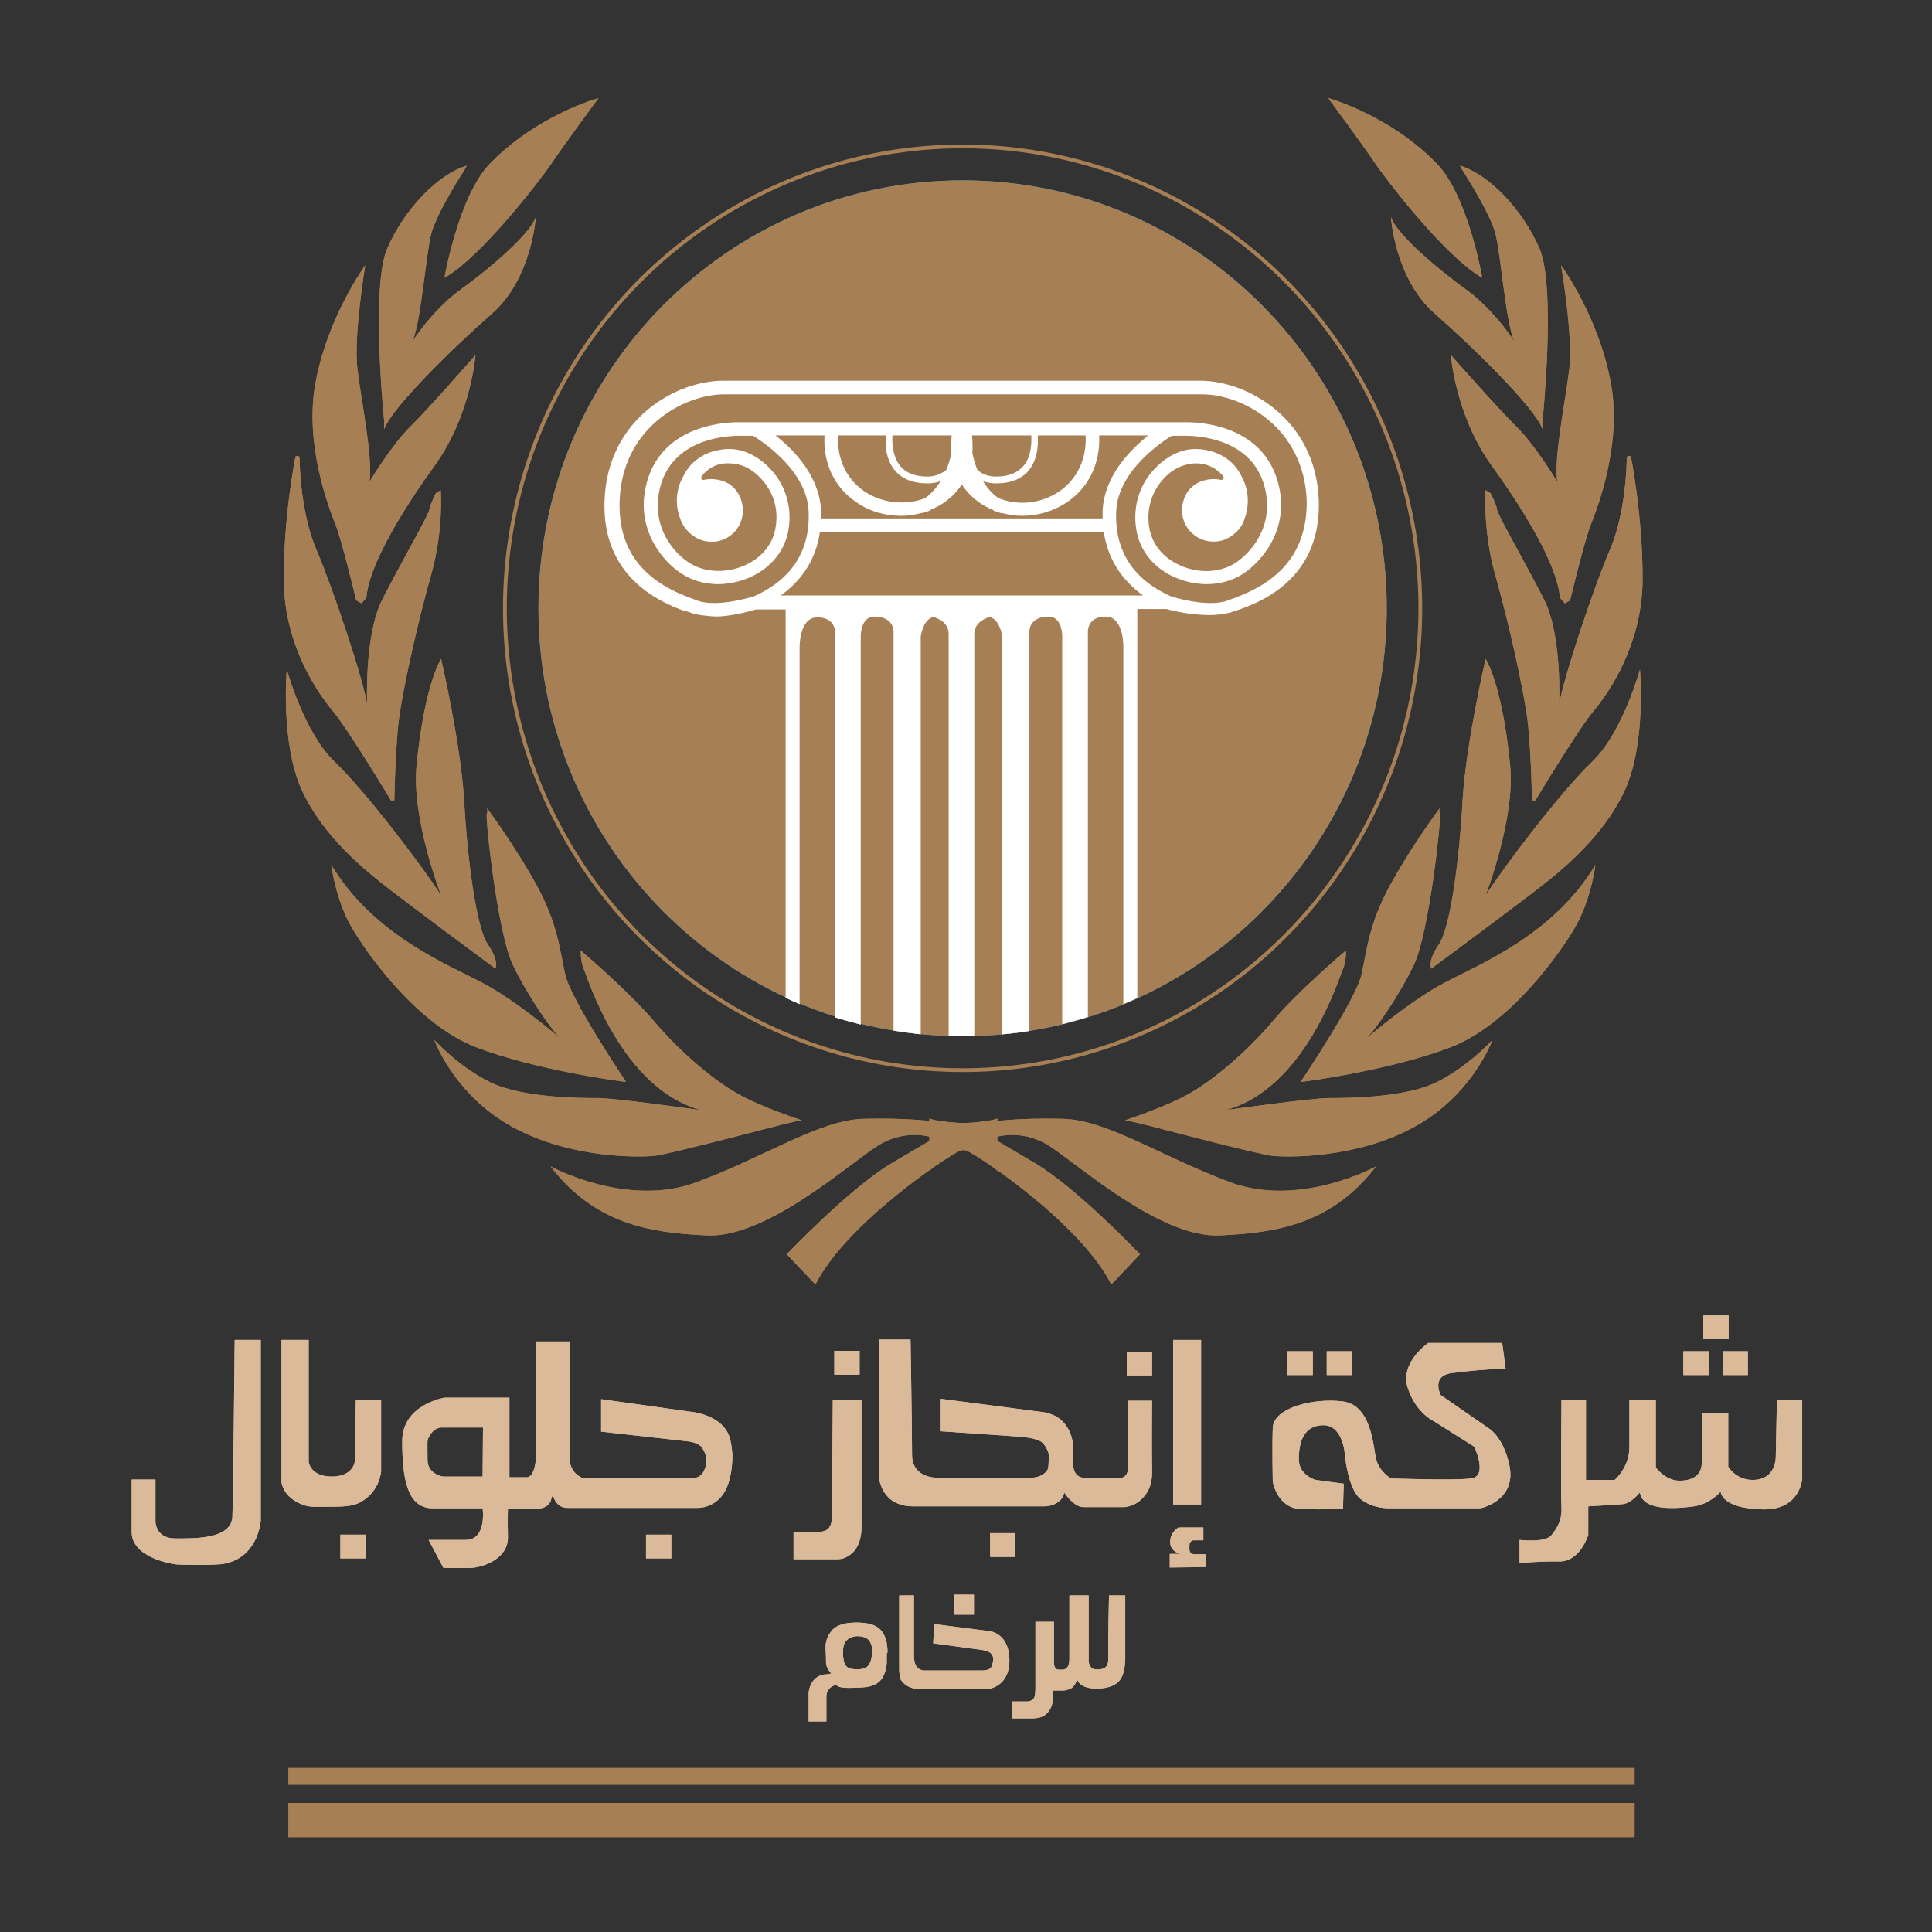 <?xml version="1.0" encoding="utf-8"?>
<!-- Generator: Adobe Illustrator 21.0.0, SVG Export Plug-In . SVG Version: 6.00 Build 0)  -->
<svg version="1.1" id="Layer_1" xmlns="http://www.w3.org/2000/svg" xmlns:xlink="http://www.w3.org/1999/xlink" x="0px" y="0px"
	 viewBox="0 0 512 512" style="enable-background:new 0 0 512 512;" xml:space="preserve">
<rect x="0" y="0" width="512" height="512" fill="#333333" stroke="none"/>
<style type="text/css">
	.st0{fill:#A68054;}
	.st1{fill:none;stroke:#35A2DB;stroke-width:0.483;stroke-miterlimit:10;}
	.st2{fill:#35A2DB;}
	.st3{fill:#FFFFFF;}
	.st4{fill:none;stroke:#A68054;stroke-miterlimit:10;}
	.st5{fill:#DBBA9A;}
</style>
<path class="st0" d="M117.8,73.6c0,0,3.7-21.6,12-30.2c12.6-13,28.8-17.4,28.8-17.4s-9,12.2-12.3,17.1S127.3,68.3,117.8,73.6"/>
<path class="st0" d="M142,57.5c0,0-1,16.2-11.5,25.5c-10.5,9.2-26.9,25.3-28.7,30.8v-2.4c0,0-3.6-35.1,0.8-45.5
	c4.5-10.4,13.4-19.7,21.1-22l-0.6,1.1c0,0-7.3,11.2-8.8,16.9s-2.9,25.6-5.3,29c0,0,5.2-8.3,12.7-13.9
	C129.4,71.5,140.5,62.1,142,57.5"/>
<path class="st0" d="M126,94.1c0,0-1.1,15.8-10.8,29.3c-9.7,13.4-17.5,27-18.1,35l-1.3,1.5l-1.4-0.8c0,0-3.8-16-5.6-20.4
	c-1.8-4.5-8-20.9-5.3-36.6c3.1-17.9,13.3-31.8,13.3-31.8S93.7,89,94.7,97.6c1,8.5,4.2,23.7,3.2,30.1c0,0,5.9-9.8,10.8-14.6
	S126,94.1,126,94.1"/>
<path class="st0" d="M115.5,130.7l1.3-0.8c0,0,0.8,10.5-2.5,22.3c-3.4,11.8-8,32.1-8.8,40.3c-0.8,8.3-1,19.6-1,19.6h-0.9
	c0,0-11.3-18.8-15.5-23.8s-12.7-17.5-12.9-34.4C75.1,137,78.3,121,78.3,121s1.1-0.7,1.1,0.7c0,1.4,0.3,14.4,4.5,24.1
	s12.5,34.6,13.4,40.9c0,0-0.8-18.1,3.9-27.6c4.8-9.5,12.5-22.8,12.6-24.1C114,133.7,115.5,130.7,115.5,130.7"/>
<path class="st0" d="M116.9,174.6c0,0,5.2,22.4,6.1,37.5c0.8,15.1,3.2,33.8,6.3,38.2c3.1,4.5,2,6.4,2,6.4s-24.5-18.1-31.1-23.4
	c-6.6-5.3-15.5-13.5-20.3-24.1c-5.6-12.5-3.9-31.8-3.9-31.8s4.6,16.8,12.7,24.5s23.2,27.6,28.2,35.4c0,0-7.9-20.3-6.5-34.5
	C112.5,181.2,116.9,174.6,116.9,174.6"/>
<path class="st0" d="M129,214.1c0,0,0.4,0.7,0,1.6c-0.4,0.9,2.8,31.4,6.9,40c4.1,8.5,10.9,18.3,13.2,20c0,0-11.6-10.1-21-15.1
	S99,247.9,87.8,229.2c0,0,1.1,9.1,5.3,16.4c4.2,7.3,17.5,25.9,33,31.9s38.8,9.2,39.8,9.2c0,0-14.6-21.7-16.1-28.4
	c-1.5-6.7-2-13.6-7.7-23.9C136.4,224,129,214.1,129,214.1"/>
<path class="st0" d="M153.9,251.9c0,0-0.1,2.8,0.8,4.9c1,2.1,9.8,31.6,31.1,37.4c0,0-22.7-3.2-27.3-3.2s-20,0-28.6-4.2
	c-8.5-4.2-14.8-11.2-14.8-11.2s5.2,14.6,20.8,23.1s34,8,37.6,7.6s28.8-7,28.8-7s9-2.4,10.2-2.4c0,0-10.8-3.5-17.1-7.1
	s-14.6-10.5-21.6-18.6C166.9,262.9,153.9,251.9,153.9,251.9"/>
<path class="st0" d="M264.3,310.3c0,0-6.6-6.9-10-5.3c-3.4,1.5-30.1,19.3-38.2,35.4l-7.6-8c0,0,16.7-17.6,27.9-24.2l11.2-6.6
	c0,0-7.3-2.9-15.1,2.1s-29.4,24.4-45.1,23.7c-15.7-0.7-29.8-3.2-41.5-18.3c0,0,20.2,11.1,38.7,4.2s32.6-16.5,44.3-16.8
	c11.6-0.3,19.5,0.7,21.4,1.1c2,0.4,12-0.2,14-1.2L264.3,310.3L264.3,310.3z"/>
<path class="st0" d="M392.8,73.6c0,0-3.7-21.6-12-30.2C368.2,30.4,352,26,352,26s9,12.2,12.3,17.1C367.6,48,383.3,68.3,392.8,73.6"
	/>
<path class="st0" d="M368.6,57.5c0,0,1,16.2,11.5,25.5c10.5,9.2,26.9,25.3,28.7,30.8v-2.4c0,0,3.6-35.1-0.8-45.5
	c-4.5-10.4-13.4-19.7-21.1-22l0.6,1.1c0,0,7.3,11.2,8.8,16.9s2.9,25.6,5.3,29c0,0-5.2-8.3-12.7-13.9
	C381.2,71.5,370.1,62.1,368.6,57.5"/>
<path class="st0" d="M384.5,94.1c0,0,1.1,15.8,10.8,29.3c9.7,13.4,17.5,27,18.1,35l1.3,1.5l1.4-0.8c0,0,3.8-16,5.6-20.4
	c1.8-4.5,8-20.9,5.3-36.6c-3.1-17.9-13.3-31.8-13.3-31.8s3.2,18.8,2.2,27.3s-4.2,23.7-3.2,30.1c0,0-5.9-9.8-10.8-14.6
	C397,108.3,384.5,94.1,384.5,94.1"/>
<path class="st0" d="M395,130.7l-1.3-0.8c0,0-0.8,10.5,2.5,22.3c3.4,11.8,8,32.1,8.8,40.3c0.8,8.3,1,19.6,1,19.6h0.9
	c0,0,11.3-18.8,15.5-23.8s12.7-17.5,12.9-34.4c0.1-16.9-3.1-32.9-3.1-32.9s-1.1-0.7-1.1,0.7c0,1.4-0.3,14.4-4.5,24.1
	s-12.5,34.6-13.4,40.9c0,0,0.8-18.1-3.9-27.6c-4.8-9.5-12.5-22.8-12.6-24.1C396.6,133.7,395,130.7,395,130.7"/>
<path class="st0" d="M393.7,174.6c0,0-5.2,22.4-6.1,37.5c-0.8,15.1-3.2,33.8-6.3,38.2c-3.1,4.5-2,6.4-2,6.4s24.5-18.1,31.1-23.4
	c6.6-5.3,15.5-13.5,20.3-24.1c5.6-12.5,3.9-31.8,3.9-31.8s-4.6,16.8-12.7,24.5s-23.2,27.6-28.2,35.4c0,0,7.9-20.3,6.5-34.5
	C398.1,181.2,393.7,174.6,393.7,174.6"/>
<path class="st0" d="M381.6,214.1c0,0-0.4,0.7,0,1.6c0.4,0.9-2.8,31.4-6.9,40c-4.1,8.5-10.9,18.3-13.2,20c0,0,11.6-10.1,21-15.1
	s29.1-12.7,40.3-31.4c0,0-1.1,9.1-5.3,16.4c-4.2,7.3-17.5,25.9-33,31.9s-38.8,9.2-39.8,9.2c0,0,14.6-21.7,16.1-28.4
	c1.5-6.7,2-13.6,7.7-23.9C374.2,224,381.6,214.1,381.6,214.1"/>
<path class="st0" d="M356.7,251.9c0,0,0.1,2.8-0.8,4.9c-1,2.1-9.8,31.6-31.1,37.4c0,0,22.7-3.2,27.3-3.2c4.6,0,20,0,28.6-4.2
	c8.5-4.2,14.8-11.2,14.8-11.2s-5.2,14.6-20.8,23.1c-15.6,8.5-34,8-37.6,7.6s-28.8-7-28.8-7s-9-2.4-10.2-2.4c0,0,10.8-3.5,17.1-7.1
	c6.3-3.6,14.6-10.5,21.6-18.6C343.6,262.9,356.7,251.9,356.7,251.9"/>
<path class="st0" d="M246.3,310.3c0,0,6.6-6.9,10-5.3c3.4,1.5,30.1,19.3,38.2,35.4l7.6-8c0,0-16.7-17.6-27.9-24.2l-11.2-6.6
	c0,0,7.3-2.9,15.1,2.1c7.8,5,29.4,24.4,45.1,23.7c15.7-0.7,29.8-3.2,41.5-18.3c0,0-20.2,11.1-38.7,4.2s-32.6-16.5-44.3-16.8
	c-11.6-0.3-19.5,0.7-21.4,1.1c-2,0.4-12-0.2-14-1.2L246.3,310.3L246.3,310.3z"/>
<ellipse class="st1" cx="255.1" cy="161.2" rx="121.3" ry="122.4"/>
<path class="st2" d="M142.7,161.2c0-62.6,50.3-113.4,112.4-113.4s112.4,50.8,112.4,113.4s-50.3,113.4-112.4,113.4
	S142.7,223.8,142.7,161.2"/>
<path class="st3" d="M349.5,132.8c-0.7-22-19.3-32-31.6-31.9h-53h-20.1h-53c-12.3-0.1-30.9,9.9-31.6,31.9
	c-0.6,18.6,12.4,25.7,19.8,28.6c1.2,0.5,2.1,0.6,2.9,0.9l0.2,0.1c1.7,0.6,3.4,0.7,5.3,0.9c1,0.1,2.2,0.1,3.1,0
	c4-0.4,7.6-1.4,8.9-1.8h7.8v102.9c1.2,0.6,2.4,1.1,3.7,1.7v-94.4c0,0-0.2-8.1,4.7-8.1s4.7,4,4.7,4v102c2.2,0.7,4.5,1.3,6.8,1.9v-103
	c0,0,0-5.1,3.6-5.1c5.1,0,5.1,3.8,5.1,3.8v105.9c2.4,0.4,4.8,0.7,7.2,1V168.7c0,0,0.5-4.4,3.3-5.2c1.8,0.5,4.1,1.7,4.1,4.6v106.4
	c1.2,0,2.4,0.1,3.6,0.1c1.1,0,2.1-0.1,3.2-0.1V168.1c0-2.9,2.4-4.1,4.1-4.6c2.8,0.8,3.3,5.2,3.3,5.2v105.4c2.4-0.2,4.8-0.5,7.2-0.9
	v-106c0,0,0-3.8,5.1-3.8c3.6,0,3.6,5.1,3.6,5.1v102.9c2.3-0.6,4.6-1.2,6.8-1.9V167.4c0,0-0.2-4,4.7-4s4.7,8.1,4.7,8.1v94.6
	c1.2-0.5,2.5-1.1,3.7-1.6V161.4h7.8c1.6,0.5,6.5,1.6,11.4,1.6c1.9,0,3.9-0.3,5.6-0.7l0.2-0.1C332.4,160.3,350.1,154.5,349.5,132.8
	 M264.4,157.8h-19h-38.5c5.9-4.2,9.4-9.9,10.4-16.9h28.5H264h28.5c1,6.9,4.5,12.6,10.4,16.9H264.4z M237.1,124.6
	c1.9,2.3,4.8,3.5,8.7,3.5c1.3,0,2.4-0.2,3.5-0.6c-1.6,2.5-3.3,3.9-4.1,4.5c-5.1,2-11.3,1.4-16-1.7c-4.9-3.3-7.4-8.6-7.1-14.9h12.7
	C234.5,117.7,234.7,121.7,237.1,124.6 M252.1,120.1c-0.3,1.7-0.8,3.1-1.3,4.4c-1.3,1.1-3,1.8-5,1.8c-3.3,0-5.8-1-7.3-2.9
	c-2-2.5-2.1-6.1-2-8h7.8h7.9C252.1,116.6,252,118.3,252.1,120.1 M227.1,133.2c3.5,2.4,7.6,3.5,11.7,3.5c1.9,0,3.8-0.3,5.6-0.8v0.1
	l1.8-0.6c0.1,0,0.3-0.2,0.6-0.4c0.7-0.3,1.4-0.6,2.1-1c2.7-1.6,4.6-3.5,6-5.6c1.3,2,3.2,4,5.9,5.6c0.7,0.4,1.4,0.7,2.1,1
	c0.3,0.2,0.6,0.4,0.6,0.4l1.8,0.6v-0.1c1.8,0.5,3.7,0.8,5.6,0.8c4.1,0,8.2-1.2,11.7-3.5c6-4,9-10.4,8.7-17.8h13
	c-4.8,3.8-11.7,10.8-12.1,20c0,0.7,0,1.3,0,2H264h-18.2h-28.2c0-0.7,0-1.3,0-2c-0.4-9.2-7.2-16.2-12.1-20h13
	C218.1,122.9,221.2,129.3,227.1,133.2 M275,115.4h12.7c0.3,6.2-2.2,11.6-7.1,14.9c-4.8,3.2-10.9,3.8-16,1.7c-0.9-0.6-2.6-2-4.1-4.5
	c1.1,0.4,2.2,0.6,3.5,0.6c3.9,0,6.8-1.2,8.7-3.5C275,121.7,275.2,117.7,275,115.4 M271.3,123.4c-1.6,1.9-4,2.9-7.3,2.9
	c-2,0-3.7-0.6-5-1.8c-0.5-1.3-1-2.8-1.3-4.4c0.1-1.9,0-3.5-0.1-4.7h7.9h7.8C273.4,117.4,273.3,121,271.3,123.4 M325.4,159.1
	l-0.2,0.1c-5.6,1.9-15-1.2-15-1.2c-9.9-4.5-14.8-12-14.4-22.4c0.4-11.2,13.1-19.1,14.7-20.1h4.3c3.9,0.1,17,1.2,20.3,13.4
	c2.8,10.5-3.6,17.7-7.9,20.4c-4,2.5-9.5,2.7-14.3,0.6c-4.4-1.9-7.3-5.3-8.2-9.4c-1-4.6,0.1-9.1,2.8-12.6c2.5-3.2,5.5-4.9,9.2-5.1
	c3.4-0.1,5.8,1.5,7.3,3.2c0.4,0.5,0.5,1-0.3,1.2c-1.7-0.4-3.6-0.3-5.5,0.4c-2,0.8-3.6,2.4-4.3,4.3c-2.7,6.8,3.4,13.2,10.1,11.3
	c2.6-0.8,5.1-3.1,5.8-5.7c0,0,2.5-5.6-0.9-11.5c-1.6-3.3-5.3-6.7-11.6-7c-4.8-0.2-9.3,2.6-12.5,6.6c-3.4,4.3-4.7,10-3.5,15.6
	c1.1,5.2,4.8,9.6,10.3,11.9c2.6,1.1,5.5,1.7,8.2,1.7c3.4,0,6.7-0.9,9.4-2.6c4.8-3,12.9-11.8,9.5-24.3c-4-14.6-19.2-15.9-23.7-16
	h-49.4h-21.1h-49.4c-4.6,0.1-19.8,1.5-23.7,16c-3.4,12.5,4.7,21.4,9.5,24.3c2.7,1.7,6,2.6,9.4,2.6c2.7,0,5.6-0.6,8.2-1.7
	c5.4-2.3,9.2-6.7,10.3-11.9c1.2-5.6-0.1-11.2-3.5-15.6c-3.2-4-7.7-6.8-12.5-6.6c-6.3,0.3-10,3.7-11.6,7c-3.5,5.9-0.9,11.5-0.9,11.5
	c0.8,2.6,3.2,4.9,5.8,5.7c6.8,2,12.8-4.4,10.1-11.3c-0.8-2-2.4-3.6-4.3-4.3c-1.9-0.7-3.8-0.8-5.5-0.4c-0.8-0.2-0.7-0.7-0.3-1.2
	c1.5-1.8,3.8-3.4,7.3-3.2c3.7,0.1,6.6,1.9,9.2,5.1c2.8,3.6,3.8,8,2.8,12.6c-0.9,4.1-3.8,7.5-8.2,9.4c-4.9,2.1-10.4,1.8-14.3-0.6
	c-4.3-2.6-10.7-9.9-7.9-20.4c3.3-12.2,16.4-13.3,20.3-13.4h4.3c1.6,1,14.3,8.9,14.7,20.1c0.4,10.4-4.5,17.9-14.4,22.4
	c-0.1,0-9.5,3.1-15,1.2l-0.2-0.1c-9-3.1-21-9.1-20.5-26.2c0.6-19.6,17.1-28.5,28-28.4h53h20.1h53c10.9-0.1,27.4,8.8,28,28.4
	C346.4,150,334.5,156,325.4,159.1"/>
<path class="st0" d="M117.8,73.6c0,0,3.7-21.6,12-30.2c12.6-13,28.8-17.4,28.8-17.4s-9,12.2-12.3,17.1S127.3,68.3,117.8,73.6"/>
<path class="st0" d="M142,57.5c0,0-1,16.2-11.5,25.5c-10.5,9.2-26.9,25.3-28.7,30.8v-2.4c0,0-3.6-35.1,0.8-45.5
	c4.5-10.4,13.4-19.7,21.1-22l-0.6,1.1c0,0-7.3,11.2-8.8,16.9s-2.9,25.6-5.3,29c0,0,5.2-8.3,12.7-13.9
	C129.4,71.5,140.5,62.1,142,57.5"/>
<path class="st0" d="M126,94.1c0,0-1.1,15.8-10.8,29.3c-9.7,13.4-17.5,27-18.1,35l-1.3,1.5l-1.4-0.8c0,0-3.8-16-5.6-20.4
	c-1.8-4.5-8-20.9-5.3-36.6c3.1-17.9,13.3-31.8,13.3-31.8S93.7,89,94.7,97.6c1,8.5,4.2,23.7,3.2,30.1c0,0,5.9-9.8,10.8-14.6
	S126,94.1,126,94.1"/>
<path class="st0" d="M115.5,130.7l1.3-0.8c0,0,0.8,10.5-2.5,22.3c-3.4,11.8-8,32.1-8.8,40.3c-0.8,8.3-1,19.6-1,19.6h-0.9
	c0,0-11.3-18.8-15.5-23.8s-12.7-17.5-12.9-34.4C75.1,137,78.3,121,78.3,121s1.1-0.7,1.1,0.7c0,1.4,0.3,14.4,4.5,24.1
	s12.5,34.6,13.4,40.9c0,0-0.8-18.1,3.9-27.6c4.8-9.5,12.5-22.8,12.6-24.1C114,133.7,115.5,130.7,115.5,130.7"/>
<path class="st0" d="M116.9,174.6c0,0,5.2,22.4,6.1,37.5c0.8,15.1,3.2,33.8,6.3,38.2c3.1,4.5,2,6.4,2,6.4s-24.5-18.1-31.1-23.4
	c-6.6-5.3-15.5-13.5-20.3-24.1c-5.6-12.5-3.9-31.8-3.9-31.8s4.6,16.8,12.7,24.5s23.2,27.6,28.2,35.4c0,0-7.9-20.3-6.5-34.5
	C112.5,181.2,116.9,174.6,116.9,174.6"/>
<path class="st0" d="M129,214.1c0,0,0.4,0.7,0,1.6c-0.4,0.9,2.8,31.4,6.9,40c4.1,8.5,10.9,18.3,13.2,20c0,0-11.6-10.1-21-15.1
	S99,247.9,87.8,229.2c0,0,1.1,9.1,5.3,16.4c4.2,7.3,17.5,25.9,33,31.9s38.8,9.2,39.8,9.2c0,0-14.6-21.7-16.1-28.4
	c-1.5-6.7-2-13.6-7.7-23.9C136.4,224,129,214.1,129,214.1"/>
<path class="st0" d="M153.9,251.9c0,0-0.1,2.8,0.8,4.9c1,2.1,9.8,31.6,31.1,37.4c0,0-22.7-3.2-27.3-3.2s-20,0-28.6-4.2
	c-8.5-4.2-14.8-11.2-14.8-11.2s5.2,14.6,20.8,23.1s34,8,37.6,7.6s28.8-7,28.8-7s9-2.4,10.2-2.4c0,0-10.8-3.5-17.1-7.1
	s-14.6-10.5-21.6-18.6C166.9,262.9,153.9,251.9,153.9,251.9"/>
<path class="st0" d="M264.3,310.3c0,0-6.6-6.9-10-5.3c-3.4,1.5-30.1,19.3-38.2,35.4l-7.6-8c0,0,16.7-17.6,27.9-24.2l11.2-6.6
	c0,0-7.3-2.9-15.1,2.1s-29.4,24.4-45.1,23.7c-15.7-0.7-29.8-3.2-41.5-18.3c0,0,20.2,11.1,38.7,4.2s32.6-16.5,44.3-16.8
	c11.6-0.3,19.5,0.7,21.4,1.1c2,0.4,12-0.2,14-1.2L264.3,310.3L264.3,310.3z"/>
<path class="st0" d="M392.8,73.6c0,0-3.7-21.6-12-30.2C368.2,30.4,352,26,352,26s9,12.2,12.3,17.1C367.6,48,383.3,68.3,392.8,73.6"
	/>
<path class="st0" d="M368.6,57.5c0,0,1,16.2,11.5,25.5c10.5,9.2,26.9,25.3,28.7,30.8v-2.4c0,0,3.6-35.1-0.8-45.5
	c-4.5-10.4-13.4-19.7-21.1-22l0.6,1.1c0,0,7.3,11.2,8.8,16.9s2.9,25.6,5.3,29c0,0-5.2-8.3-12.7-13.9
	C381.2,71.5,370.1,62.1,368.6,57.5"/>
<path class="st0" d="M384.5,94.1c0,0,1.1,15.8,10.8,29.3c9.7,13.4,17.5,27,18.1,35l1.3,1.5l1.4-0.8c0,0,3.8-16,5.6-20.4
	c1.8-4.5,8-20.9,5.3-36.6c-3.1-17.9-13.3-31.8-13.3-31.8s3.2,18.8,2.2,27.3s-4.2,23.7-3.2,30.1c0,0-5.9-9.8-10.8-14.6
	C397,108.3,384.5,94.1,384.5,94.1"/>
<path class="st0" d="M395,130.7l-1.3-0.8c0,0-0.8,10.5,2.5,22.3c3.4,11.8,8,32.1,8.8,40.3c0.8,8.3,1,19.6,1,19.6h0.9
	c0,0,11.3-18.8,15.5-23.8s12.7-17.5,12.9-34.4c0.1-16.9-3.1-32.9-3.1-32.9s-1.1-0.7-1.1,0.7c0,1.4-0.3,14.4-4.5,24.1
	s-12.5,34.6-13.4,40.9c0,0,0.8-18.1-3.9-27.6c-4.8-9.5-12.5-22.8-12.6-24.1C396.6,133.7,395,130.7,395,130.7"/>
<path class="st0" d="M393.7,174.6c0,0-5.2,22.4-6.1,37.5c-0.8,15.1-3.2,33.8-6.3,38.2c-3.1,4.5-2,6.4-2,6.4s24.5-18.1,31.1-23.4
	c6.6-5.3,15.5-13.5,20.3-24.1c5.6-12.5,3.9-31.8,3.9-31.8s-4.6,16.8-12.7,24.5s-23.2,27.6-28.2,35.4c0,0,7.9-20.3,6.5-34.5
	C398.1,181.2,393.7,174.6,393.7,174.6"/>
<path class="st0" d="M381.6,214.1c0,0-0.4,0.7,0,1.6c0.4,0.9-2.8,31.4-6.9,40c-4.1,8.5-10.9,18.3-13.2,20c0,0,11.6-10.1,21-15.1
	s29.1-12.7,40.3-31.4c0,0-1.1,9.1-5.3,16.4c-4.2,7.3-17.5,25.9-33,31.9s-38.8,9.2-39.8,9.2c0,0,14.6-21.7,16.1-28.4
	c1.5-6.7,2-13.6,7.7-23.9C374.2,224,381.6,214.1,381.6,214.1"/>
<path class="st0" d="M356.7,251.9c0,0,0.1,2.8-0.8,4.9c-1,2.1-9.8,31.6-31.1,37.4c0,0,22.7-3.2,27.3-3.2c4.6,0,20,0,28.6-4.2
	c8.5-4.2,14.8-11.2,14.8-11.2s-5.2,14.6-20.8,23.1c-15.6,8.5-34,8-37.6,7.6s-28.8-7-28.8-7s-9-2.4-10.2-2.4c0,0,10.8-3.5,17.1-7.1
	c6.3-3.6,14.6-10.5,21.6-18.6C343.6,262.9,356.7,251.9,356.7,251.9"/>
<path class="st0" d="M246.3,310.3c0,0,6.6-6.9,10-5.3c3.4,1.5,30.1,19.3,38.2,35.4l7.6-8c0,0-16.7-17.6-27.9-24.2l-11.2-6.6
	c0,0,7.3-2.9,15.1,2.1c7.8,5,29.4,24.4,45.1,23.7c15.7-0.7,29.8-3.2,41.5-18.3c0,0-20.2,11.1-38.7,4.2s-32.6-16.5-44.3-16.8
	c-11.6-0.3-19.5,0.7-21.4,1.1c-2,0.4-12-0.2-14-1.2L246.3,310.3L246.3,310.3z"/>
<ellipse class="st4" cx="255.1" cy="161.2" rx="121.3" ry="122.4"/>
<path class="st0" d="M142.7,161.2c0-62.6,50.3-113.4,112.4-113.4s112.4,50.8,112.4,113.4s-50.3,113.4-112.4,113.4
	S142.7,223.8,142.7,161.2"/>
<path class="st3" d="M349.5,132.8c-0.7-22-19.3-32-31.6-31.9h-53h-20.1h-53c-12.3-0.1-30.9,9.9-31.6,31.9
	c-0.6,18.6,12.4,25.7,19.8,28.6c1.2,0.5,2.1,0.6,2.9,0.9l0.2,0.1c1.7,0.6,3.4,0.7,5.3,0.9c1,0.1,2.2,0.1,3.1,0
	c4-0.4,7.6-1.4,8.9-1.8h7.8v102.9c1.2,0.6,2.4,1.1,3.7,1.7v-94.4c0,0-0.2-8.1,4.7-8.1s4.7,4,4.7,4v102c2.2,0.7,4.5,1.3,6.8,1.9v-103
	c0,0,0-5.1,3.6-5.1c5.1,0,5.1,3.8,5.1,3.8v105.9c2.4,0.4,4.8,0.7,7.2,1V168.7c0,0,0.5-4.4,3.3-5.2c1.8,0.5,4.1,1.7,4.1,4.6v106.4
	c1.2,0,2.4,0.1,3.6,0.1c1.1,0,2.1-0.1,3.2-0.1V168.1c0-2.9,2.4-4.1,4.1-4.6c2.8,0.8,3.3,5.2,3.3,5.2v105.4c2.4-0.2,4.8-0.5,7.2-0.9
	v-106c0,0,0-3.8,5.1-3.8c3.6,0,3.6,5.1,3.6,5.1v102.9c2.3-0.6,4.6-1.2,6.8-1.9V167.4c0,0-0.2-4,4.7-4s4.7,8.1,4.7,8.1v94.6
	c1.2-0.5,2.5-1.1,3.7-1.6V161.4h7.8c1.6,0.5,6.5,1.6,11.4,1.6c1.9,0,3.9-0.3,5.6-0.7l0.2-0.1C332.4,160.3,350.1,154.5,349.5,132.8
	 M264.4,157.8h-19h-38.5c5.9-4.2,9.4-9.9,10.4-16.9h28.5H264h28.5c1,6.9,4.5,12.6,10.4,16.9H264.4z M237.1,124.6
	c1.9,2.3,4.8,3.5,8.7,3.5c1.3,0,2.4-0.2,3.5-0.6c-1.6,2.5-3.3,3.9-4.1,4.5c-5.1,2-11.3,1.4-16-1.7c-4.9-3.3-7.4-8.6-7.1-14.9h12.7
	C234.5,117.7,234.7,121.7,237.1,124.6 M252.1,120.1c-0.3,1.7-0.8,3.1-1.3,4.4c-1.3,1.1-3,1.8-5,1.8c-3.3,0-5.8-1-7.3-2.9
	c-2-2.5-2.1-6.1-2-8h7.8h7.9C252.1,116.6,252,118.3,252.1,120.1 M227.1,133.2c3.5,2.4,7.6,3.5,11.7,3.5c1.9,0,3.8-0.3,5.6-0.8v0.1
	l1.8-0.6c0.1,0,0.3-0.2,0.6-0.4c0.7-0.3,1.4-0.6,2.1-1c2.7-1.6,4.6-3.5,6-5.6c1.3,2,3.2,4,5.9,5.6c0.7,0.4,1.4,0.7,2.1,1
	c0.3,0.2,0.6,0.4,0.6,0.4l1.8,0.6v-0.1c1.8,0.5,3.7,0.8,5.6,0.8c4.1,0,8.2-1.2,11.7-3.5c6-4,9-10.4,8.7-17.8h13
	c-4.8,3.8-11.7,10.8-12.1,20c0,0.7,0,1.3,0,2H264h-18.2h-28.2c0-0.7,0-1.3,0-2c-0.4-9.2-7.2-16.2-12.1-20h13
	C218.1,122.9,221.2,129.3,227.1,133.2 M275,115.4h12.7c0.3,6.2-2.2,11.6-7.1,14.9c-4.8,3.2-10.9,3.8-16,1.7c-0.9-0.6-2.6-2-4.1-4.5
	c1.1,0.4,2.2,0.6,3.5,0.6c3.9,0,6.8-1.2,8.7-3.5C275,121.7,275.2,117.7,275,115.4 M271.3,123.4c-1.6,1.9-4,2.9-7.3,2.9
	c-2,0-3.7-0.6-5-1.8c-0.5-1.3-1-2.8-1.3-4.4c0.1-1.9,0-3.5-0.1-4.7h7.9h7.8C273.4,117.4,273.3,121,271.3,123.4 M325.4,159.1
	l-0.2,0.1c-5.6,1.9-15-1.2-15-1.2c-9.9-4.5-14.8-12-14.4-22.4c0.4-11.2,13.1-19.1,14.7-20.1h4.3c3.9,0.1,17,1.2,20.3,13.4
	c2.8,10.5-3.6,17.7-7.9,20.4c-4,2.5-9.5,2.7-14.3,0.6c-4.4-1.9-7.3-5.3-8.2-9.4c-1-4.6,0.1-9.1,2.8-12.6c2.5-3.2,5.5-4.9,9.2-5.1
	c3.4-0.1,5.8,1.5,7.3,3.2c0.4,0.5,0.5,1-0.3,1.2c-1.7-0.4-3.6-0.3-5.5,0.4c-2,0.8-3.6,2.4-4.3,4.3c-2.7,6.8,3.4,13.2,10.1,11.3
	c2.6-0.8,5.1-3.1,5.8-5.7c0,0,2.5-5.6-0.9-11.5c-1.6-3.3-5.3-6.7-11.6-7c-4.8-0.2-9.3,2.6-12.5,6.6c-3.4,4.3-4.7,10-3.5,15.6
	c1.1,5.2,4.8,9.6,10.3,11.9c2.6,1.1,5.5,1.7,8.2,1.7c3.4,0,6.7-0.9,9.4-2.6c4.8-3,12.9-11.8,9.5-24.3c-4-14.6-19.2-15.9-23.7-16
	h-49.4h-21.1h-49.4c-4.6,0.1-19.8,1.5-23.7,16c-3.4,12.5,4.7,21.4,9.5,24.3c2.7,1.7,6,2.6,9.4,2.6c2.7,0,5.6-0.6,8.2-1.7
	c5.4-2.3,9.2-6.7,10.3-11.9c1.2-5.6-0.1-11.2-3.5-15.6c-3.2-4-7.7-6.8-12.5-6.6c-6.3,0.3-10,3.7-11.6,7c-3.5,5.9-0.9,11.5-0.9,11.5
	c0.8,2.6,3.2,4.9,5.8,5.7c6.8,2,12.8-4.4,10.1-11.3c-0.8-2-2.4-3.6-4.3-4.3c-1.9-0.7-3.8-0.8-5.5-0.4c-0.8-0.2-0.7-0.7-0.3-1.2
	c1.5-1.8,3.8-3.4,7.3-3.2c3.7,0.1,6.6,1.9,9.2,5.1c2.8,3.6,3.8,8,2.8,12.6c-0.9,4.1-3.8,7.5-8.2,9.4c-4.9,2.1-10.4,1.8-14.3-0.6
	c-4.3-2.6-10.7-9.9-7.9-20.4c3.3-12.2,16.4-13.3,20.3-13.4h4.3c1.6,1,14.3,8.9,14.7,20.1c0.4,10.4-4.5,17.9-14.4,22.4
	c-0.1,0-9.5,3.1-15,1.2l-0.2-0.1c-9-3.1-21-9.1-20.5-26.2c0.6-19.6,17.1-28.5,28-28.4h53h20.1h53c10.9-0.1,27.4,8.8,28,28.4
	C346.4,150,334.5,156,325.4,159.1"/>
<g>
	<rect x="76.4" y="468.5" class="st0" width="356.8" height="4.5"/>
</g>
<g>
	<rect x="76.4" y="477.8" class="st0" width="356.8" height="9.1"/>
</g>
<g>
	<path class="st5" d="M470.9,370.9h6.7v20.9c0,0-0.4,8.4-10.4,8.2c-11.2-0.2-11.2-4.7-11.2-4.7s-2.8,3.3-7.1,3.9
		c-4.3,0.6-13.7,1.4-14.3-3.7c0,0-2.3,2.9-4.5,3.1s-9.2,0.6-9.2,0.6v7.6c0,0-2.2,7.2-7.8,7c-4.1-0.1-10.4,0.4-10.4,0.4v-6.1
		c0,0,6.7,0.8,8.4-1.2c1.6-2,2.9-4.1,2.7-7.6c-0.2-3.5,0-28.2,0-28.2h6.5v21.1h7.6c0,0,3.9-3.3,3.9-8.6v-12.5h7v17.8
		c0,0,2.5,3.5,6.3,3.5c3.9,0,5.9-1.8,5.9-4.9v-13.1h7v14.3c0,0,2,3.5,6.5,3.5s6.1-3.3,6.1-6.3L470.9,370.9z"/>
	<path class="st5" d="M399,362.7l-0.9-6.8h-19.6c0,0-7.7,5.2-5.4,12c2.2,6.7,7,8.8,7,8.8l10.6,6.7c0,0,3.7,7.8-0.8,8.4
		s-21.3,0-21.3,0s-3.1-1.8-3.9-5.1c-0.8-3.3-1.2-14.3-8.8-15.3c-7.6-1-18.4,1.6-18.6,7c-0.2,5.3,0,14.3,0,14.3s1.2,7,7.4,7.2
		c6.1,0.2,11.2,0,11.2,0l0.2-6.7l-7.4-1c0,0-4.5-1.2-4.5-5.5s1.2-9,6.5-9s5.7,7.8,5.7,7.8s0.8,9,4.1,11.7c3.3,2.7,7.6,2.5,7.6,2.5
		h24.3c0,0,9.6-2,7.6-11.4c-1.6-7.6-5.5-9.8-5.5-9.8l-12.7-8.8c0,0-2.9-5.5,3.7-5.9C392,362.9,399,362.7,399,362.7"/>
	<path class="st5" d="M249.3,370.7v8.6l20.4,1.4c0,0,4.2,0.2,6.1,1.3c1.2,0.7,2.4,3.2,2.2,4.3c-0.2,1.4,0,2.6-0.5,3.4
		c-0.9,1.3-2.7,1.9-4.2,1.9h-24.7c0,0-6.9,0.4-6.9-6.1s-0.4-30.5-0.4-30.5h-8.4v36c0,0,0,3.1,2.4,5.7c1.4,1.5,3.7,2.5,6.6,2.5h34.6
		c0,0,1.7,0.1,3.2-0.7c1.2-0.6,2.2-1.7,2.3-3c0,0,2.5,3.9,5.1,3.9h11c0,0,2.3-0.2,4.1-1.8c1.8-1.6,3.2-3.8,3.1-7.8
		c-0.1-6.7,0-18.6,0-18.6H299v17.4c0,0,0,1.1-0.4,2c-0.4,0.7-1,1.1-2,1.1h-9c0,0-1.3,0-2.2-0.8c-0.7-0.7-1.1-2.2-1.1-3.1
		c0-1.2,0.8-5.5-1.2-9.1c-1.1-1.9-2.6-3.6-6.2-4.4L249.3,370.7z"/>
	<path class="st5" d="M220.7,371.1h7.6v33.3c0,0,0.2,3.1-1.2,5.6c-0.9,1.6-2.8,3.2-5.1,3.2h-11.7V406h6.2c0,0,2,0.1,3-0.9
		c0.7-0.7,1-1.9,1-3.6C220.5,398.1,220.7,371.1,220.7,371.1"/>
	<path class="st5" d="M94.3,371.1h6.7v18.8c0,0-0.3,5.4-5.5,8.2c-1.9,1.1-4.6,1.2-8,1.2c-3,0-5.1,0.2-6.9-0.4c-5.8-2-6-6.2-6-6.2
		v-37.6h7.2v32.3c0,0,0.4,3.9,6.1,3.9s6.1-3.9,6.1-3.9L94.3,371.1z"/>
	<path class="st5" d="M62.2,355.1h6.9V403c0,0-0.5,8.5-8.1,11c-1,0.3-2.2,0.6-3.6,0.6c-1.7,0.2-9.1,0.1-10.6,0
		c-1.2-0.1-11.9-1.8-11.9-8.6v-13.9h6.3V403c0,0-0.2,4.7,5.3,4.7s15.1,0.2,15.1-6.1C61.8,395.2,62.2,355.1,62.2,355.1"/>
	<rect x="90.2" y="406.7" class="st5" width="6.7" height="6.3"/>
	<rect x="171.2" y="406.7" class="st5" width="6.7" height="6.3"/>
	<rect x="221.1" y="358" class="st5" width="6.7" height="6.3"/>
	<rect x="262.4" y="406.3" class="st5" width="6.7" height="6.3"/>
	<rect x="456.5" y="358.1" class="st5" width="6.7" height="6.3"/>
	<rect x="451.4" y="348.6" class="st5" width="6.7" height="6.3"/>
	<rect x="446.1" y="358.1" class="st5" width="6.7" height="6.3"/>
	<rect x="351.6" y="358.1" class="st5" width="6.7" height="6.3"/>
	<rect x="341.2" y="358.1" class="st5" width="6.7" height="6.3"/>
	<rect x="298.6" y="358.2" class="st5" width="6.7" height="6.3"/>
	<rect x="310.9" y="355.1" class="st5" width="7.4" height="43.6"/>
	<path class="st5" d="M319.5,415.3v-3.4h-2.7c0,0-1.6,0.2-1.6-1.4s0.1-1.6,0.1-1.6s0.4-0.7,0.9-0.7h2.7v-3.4h-6.6
		c0,0-2.2,1.2-2.2,3.8c0,2.6,2.6,3.2,2.6,3.2H310v3.6L319.5,415.3z"/>
	<path class="st5" d="M192.9,379.8c-2.6-5.2-10.1-5.7-10.1-5.7l-23.5-3.3v8.6l23.2,2.6c0,0,2.6,0.3,3.5,1.6c0.7,1,1.4,2.3,1.1,4.4
		c-0.6,4.1-3.7,3.7-3.7,3.7h-29c0,0-3.5-1.2-3.5-5.5v-30.7h-8.8v30.3c0,0-0.2,5.7-2.5,5.7H135v-21.1h-17.2c0,0-11.2,1.8-11.2,11.5
		c0,9.6,1.2,17.8,8,17.8h13.3c0,0,1.2,8.4-4.5,8.4h-9.8l3.9,7.4c0,0,4.7,0.1,7.4,0c2.7-0.1,9.9-2.2,9.7-8.3c-0.1-4.9,0-7.4,0-7.4h8
		c0,0,3,0,3.5-2.6c0.1-0.4,0.3-1.2,0.7-0.2c0.4,1.1,1.5,2.7,3.7,2.6c2.6,0,26.8,0,34.5,0c1.5,0,5.7-0.7,7.7-5.6
		c0.8-2,1.4-4.8,1.4-8.5C193.9,383.1,193.6,381.2,192.9,379.8 M127.9,391.3h-10.5c0,0-4.1-0.6-4.1-4.4s-0.1-4.9,0.1-5.5
		c0.5-1.2,1.6-3.1,3.8-3.1H128L127.9,391.3z"/>
	<path class="st5" d="M293.9,422.8h4.3v16.5c0,0,0.1,3.8-1.3,5.8c-1,1.4-3,2.4-6.3,2.4c-5,0-5.2-2.7-5.2-2.7s-0.1,1.3-1,2.2
		c-0.5,0.6-1.9,1-2.7,1H279v2.4c0,0,0,2.2-1.6,3.7c-0.4,0.4-0.8,0.7-1.4,0.9c-1.1,0.4-2.3,0.4-2.7,0.4h-5.1v-4.5h4c0,0,1,0,1.6-0.6
		c0.5-0.5,0.6-1.5,0.6-3.5v-17h4.9V441c0,0,0.2,1.1,0.6,1.3c0.3,0.2,0.8,0.2,1.4,0.2c1.3,0,2.1-0.6,2.1-3v-16.7h5.1v17.4
		c0,0,0.1,2.2,1.9,2.2c1.2,0,3.4,0.3,3.3-3C293.6,435.7,293.9,422.8,293.9,422.8"/>
	<path class="st5" d="M247.6,430.4l-0.3,5.1l13.2,1.8c0,0,1.4,0.3,1.9,0.7c0.5,0.4,0.9,1,0.8,2c-0.1,0.8-0.3,1.3-0.5,1.8
		c-0.5,1-2.8,0.9-2.8,0.9h-15c0,0-1.1,0-1.9-0.9c-0.6-0.7-0.8-1.9-0.8-3.4v-15.6h-3.9v19.9c0,0,0.1,1.9,0.4,2.4
		c0.8,1.4,2.6,2.5,4.8,2.5h18.3c0,0,5.7-0.4,5.7-7.6c0-7.1-5.1-7.7-5.1-7.7L247.6,430.4z"/>
	<rect x="252.8" y="422.6" class="st5" width="5.3" height="5.3"/>
	<path class="st5" d="M235.2,438c0-2.6-0.5-5-2.3-6.5c-1.4-1.2-3.8-1.5-5.8-1.5c-2.6,0-5.4,0.4-6.8,2.3c-1.1,1.4-1.6,2.8-1.5,4.8
		c0.1,1.3,0.1,2.7,0.1,3.5c0,1.5,1.4,2.9,1.4,2.9l-1,0.2c-4.7,0-5,4.9-5,4.9v7.6h0.6h4.1V456v-6.4c0-2.6,2.6-3.1,2.6-3.1
		c0.8,1.1,4,0.8,6.7,0.7c2-0.1,4-0.5,5.3-2.2s1.4-4.4,1.4-4.4V438v0.1V438H235.2z M230.1,441.4c-0.7,0.8-1.9,1-2.9,1
		s-2.3-0.1-2.9-0.8c-0.7-0.8-0.9-2.3-0.9-3.6c0-1.1,0.1-2.2,0.7-3c0.7-0.9,2-1.4,3.2-1.4c1,0,2.2,0.3,2.9,1c0.7,0.8,1,2.1,1,3.3
		C231,439.2,230.8,440.6,230.1,441.4"/>
	<path class="st5" d="M470.9,370.9h6.7v20.9c0,0-0.4,8.4-10.4,8.2c-11.2-0.2-11.2-4.7-11.2-4.7s-2.8,3.3-7.1,3.9
		c-4.3,0.6-13.7,1.4-14.3-3.7c0,0-2.3,2.9-4.5,3.1s-9.2,0.6-9.2,0.6v7.6c0,0-2.2,7.2-7.8,7c-4.1-0.1-10.4,0.4-10.4,0.4v-6.1
		c0,0,6.7,0.8,8.4-1.2c1.6-2,2.9-4.1,2.7-7.6c-0.2-3.5,0-28.2,0-28.2h6.5v21.1h7.6c0,0,3.9-3.3,3.9-8.6v-12.5h7v17.8
		c0,0,2.5,3.5,6.3,3.5c3.9,0,5.9-1.8,5.9-4.9v-13.1h7v14.3c0,0,2,3.5,6.5,3.5s6.1-3.3,6.1-6.3L470.9,370.9z"/>
	<path class="st5" d="M399,362.7l-0.9-6.8h-19.6c0,0-7.7,5.2-5.4,12c2.2,6.7,7,8.8,7,8.8l10.6,6.7c0,0,3.7,7.8-0.8,8.4
		s-21.3,0-21.3,0s-3.1-1.8-3.9-5.1c-0.8-3.3-1.2-14.3-8.8-15.3c-7.6-1-18.4,1.6-18.6,7c-0.2,5.3,0,14.3,0,14.3s1.2,7,7.4,7.2
		c6.1,0.2,11.2,0,11.2,0l0.2-6.7l-7.4-1c0,0-4.5-1.2-4.5-5.5s1.2-9,6.5-9s5.7,7.8,5.7,7.8s0.8,9,4.1,11.7c3.3,2.7,7.6,2.5,7.6,2.5
		h24.3c0,0,9.6-2,7.6-11.4c-1.6-7.6-5.5-9.8-5.5-9.8l-12.7-8.8c0,0-2.9-5.5,3.7-5.9C392,362.9,399,362.7,399,362.7"/>
	<path class="st5" d="M249.3,370.7v8.6l20.4,1.4c0,0,4.2,0.2,6.1,1.3c1.2,0.7,2.4,3.2,2.2,4.3c-0.2,1.4,0,2.6-0.5,3.4
		c-0.9,1.3-2.7,1.9-4.2,1.9h-24.7c0,0-6.9,0.4-6.9-6.1s-0.4-30.5-0.4-30.5h-8.4v36c0,0,0,3.1,2.4,5.7c1.4,1.5,3.7,2.5,6.6,2.5h34.6
		c0,0,1.7,0.1,3.2-0.7c1.2-0.6,2.2-1.7,2.3-3c0,0,2.5,3.9,5.1,3.9h11c0,0,2.3-0.2,4.1-1.8c1.8-1.6,3.2-3.8,3.1-7.8
		c-0.1-6.7,0-18.6,0-18.6H299v17.4c0,0,0,1.1-0.4,2c-0.4,0.7-1,1.1-2,1.1h-9c0,0-1.3,0-2.2-0.8c-0.7-0.7-1.1-2.2-1.1-3.1
		c0-1.2,0.8-5.5-1.2-9.1c-1.1-1.9-2.6-3.6-6.2-4.4L249.3,370.7z"/>
	<path class="st5" d="M220.7,371.1h7.6v33.3c0,0,0.2,3.1-1.2,5.6c-0.9,1.6-2.8,3.2-5.1,3.2h-11.7V406h6.2c0,0,2,0.1,3-0.9
		c0.7-0.7,1-1.9,1-3.6C220.5,398.1,220.7,371.1,220.7,371.1"/>
	<path class="st5" d="M94.3,371.1h6.7v18.8c0,0-0.3,5.4-5.5,8.2c-1.9,1.1-4.6,1.2-8,1.2c-3,0-5.1,0.2-6.9-0.4c-5.8-2-6-6.2-6-6.2
		v-37.6h7.2v32.3c0,0,0.4,3.9,6.1,3.9s6.1-3.9,6.1-3.9L94.3,371.1z"/>
	<path class="st5" d="M62.2,355.1h6.9V403c0,0-0.5,8.5-8.1,11c-1,0.3-2.2,0.6-3.6,0.6c-1.7,0.2-9.1,0.1-10.6,0
		c-1.2-0.1-11.9-1.8-11.9-8.6v-13.9h6.3V403c0,0-0.2,4.7,5.3,4.7s15.1,0.2,15.1-6.1C61.8,395.2,62.2,355.1,62.2,355.1"/>
	<rect x="90.2" y="406.7" class="st5" width="6.7" height="6.3"/>
	<rect x="171.2" y="406.7" class="st5" width="6.7" height="6.3"/>
	<rect x="221.1" y="358" class="st5" width="6.7" height="6.3"/>
	<rect x="262.4" y="406.3" class="st5" width="6.7" height="6.3"/>
	<rect x="456.5" y="358.1" class="st5" width="6.7" height="6.3"/>
	<rect x="451.4" y="348.6" class="st5" width="6.7" height="6.3"/>
	<rect x="446.1" y="358.1" class="st5" width="6.7" height="6.3"/>
	<rect x="351.6" y="358.1" class="st5" width="6.7" height="6.3"/>
	<rect x="341.2" y="358.1" class="st5" width="6.7" height="6.3"/>
	<rect x="298.6" y="358.2" class="st5" width="6.7" height="6.3"/>
	<rect x="310.9" y="355.1" class="st5" width="7.4" height="43.6"/>
	<path class="st5" d="M319.5,415.3v-3.4h-2.7c0,0-1.6,0.2-1.6-1.4s0.1-1.6,0.1-1.6s0.4-0.7,0.9-0.7h2.7v-3.4h-6.6
		c0,0-2.2,1.2-2.2,3.8c0,2.6,2.6,3.2,2.6,3.2H310v3.6L319.5,415.3z"/>
	<path class="st5" d="M192.9,379.8c-2.6-5.2-10.1-5.7-10.1-5.7l-23.5-3.3v8.6l23.2,2.6c0,0,2.6,0.3,3.5,1.6c0.7,1,1.4,2.3,1.1,4.4
		c-0.6,4.1-3.7,3.7-3.7,3.7h-29c0,0-3.5-1.2-3.5-5.5v-30.7h-8.8v30.3c0,0-0.2,5.7-2.5,5.7H135v-21.1h-17.2c0,0-11.2,1.8-11.2,11.5
		c0,9.6,1.2,17.8,8,17.8h13.3c0,0,1.2,8.4-4.5,8.4h-9.8l3.9,7.4c0,0,4.7,0.1,7.4,0c2.7-0.1,9.9-2.2,9.7-8.3c-0.1-4.9,0-7.4,0-7.4h8
		c0,0,3,0,3.5-2.6c0.1-0.4,0.3-1.2,0.7-0.2c0.4,1.1,1.5,2.7,3.7,2.6c2.6,0,26.8,0,34.5,0c1.5,0,5.7-0.7,7.7-5.6
		c0.8-2,1.4-4.8,1.4-8.5C193.9,383.1,193.6,381.2,192.9,379.8 M127.9,391.3h-10.5c0,0-4.1-0.6-4.1-4.4s-0.1-4.9,0.1-5.5
		c0.5-1.2,1.6-3.1,3.8-3.1H128L127.9,391.3z"/>
	<path class="st5" d="M293.9,422.8h4.3v16.5c0,0,0.1,3.8-1.3,5.8c-1,1.4-3,2.4-6.3,2.4c-5,0-5.2-2.7-5.2-2.7s-0.1,1.3-1,2.2
		c-0.5,0.6-1.9,1-2.7,1H279v2.4c0,0,0,2.2-1.6,3.7c-0.4,0.4-0.8,0.7-1.4,0.9c-1.1,0.4-2.3,0.4-2.7,0.4h-5.1v-4.5h4c0,0,1,0,1.6-0.6
		c0.5-0.5,0.6-1.5,0.6-3.5v-17h4.9V441c0,0,0.2,1.1,0.6,1.3c0.3,0.2,0.8,0.2,1.4,0.2c1.3,0,2.1-0.6,2.1-3v-16.7h5.1v17.4
		c0,0,0.1,2.2,1.9,2.2c1.2,0,3.4,0.3,3.3-3C293.6,435.7,293.9,422.8,293.9,422.8"/>
	<path class="st5" d="M247.6,430.4l-0.3,5.1l13.2,1.8c0,0,1.4,0.3,1.9,0.7c0.5,0.4,0.9,1,0.8,2c-0.1,0.8-0.3,1.3-0.5,1.8
		c-0.5,1-2.8,0.9-2.8,0.9h-15c0,0-1.1,0-1.9-0.9c-0.6-0.7-0.8-1.9-0.8-3.4v-15.6h-3.9v19.9c0,0,0.1,1.9,0.4,2.4
		c0.8,1.4,2.6,2.5,4.8,2.5h18.3c0,0,5.7-0.4,5.7-7.6c0-7.1-5.1-7.7-5.1-7.7L247.6,430.4z"/>
	<rect x="252.8" y="422.6" class="st5" width="5.3" height="5.3"/>
	<path class="st5" d="M235.2,438c0-2.6-0.5-5-2.3-6.5c-1.4-1.2-3.8-1.5-5.8-1.5c-2.6,0-5.4,0.4-6.8,2.3c-1.1,1.4-1.6,2.8-1.5,4.8
		c0.1,1.3,0.1,2.7,0.1,3.5c0,1.5,1.4,2.9,1.4,2.9l-1,0.2c-4.7,0-5,4.9-5,4.9v7.6h0.6h4.1V456v-6.4c0-2.6,2.6-3.1,2.6-3.1
		c0.8,1.1,4,0.8,6.7,0.7c2-0.1,4-0.5,5.3-2.2s1.4-4.4,1.4-4.4V438v0.1V438H235.2z M230.1,441.4c-0.7,0.8-1.9,1-2.9,1
		s-2.3-0.1-2.9-0.8c-0.7-0.8-0.9-2.3-0.9-3.6c0-1.1,0.1-2.2,0.7-3c0.7-0.9,2-1.4,3.2-1.4c1,0,2.2,0.3,2.9,1c0.7,0.8,1,2.1,1,3.3
		C231,439.2,230.8,440.6,230.1,441.4"/>
</g>
</svg>
